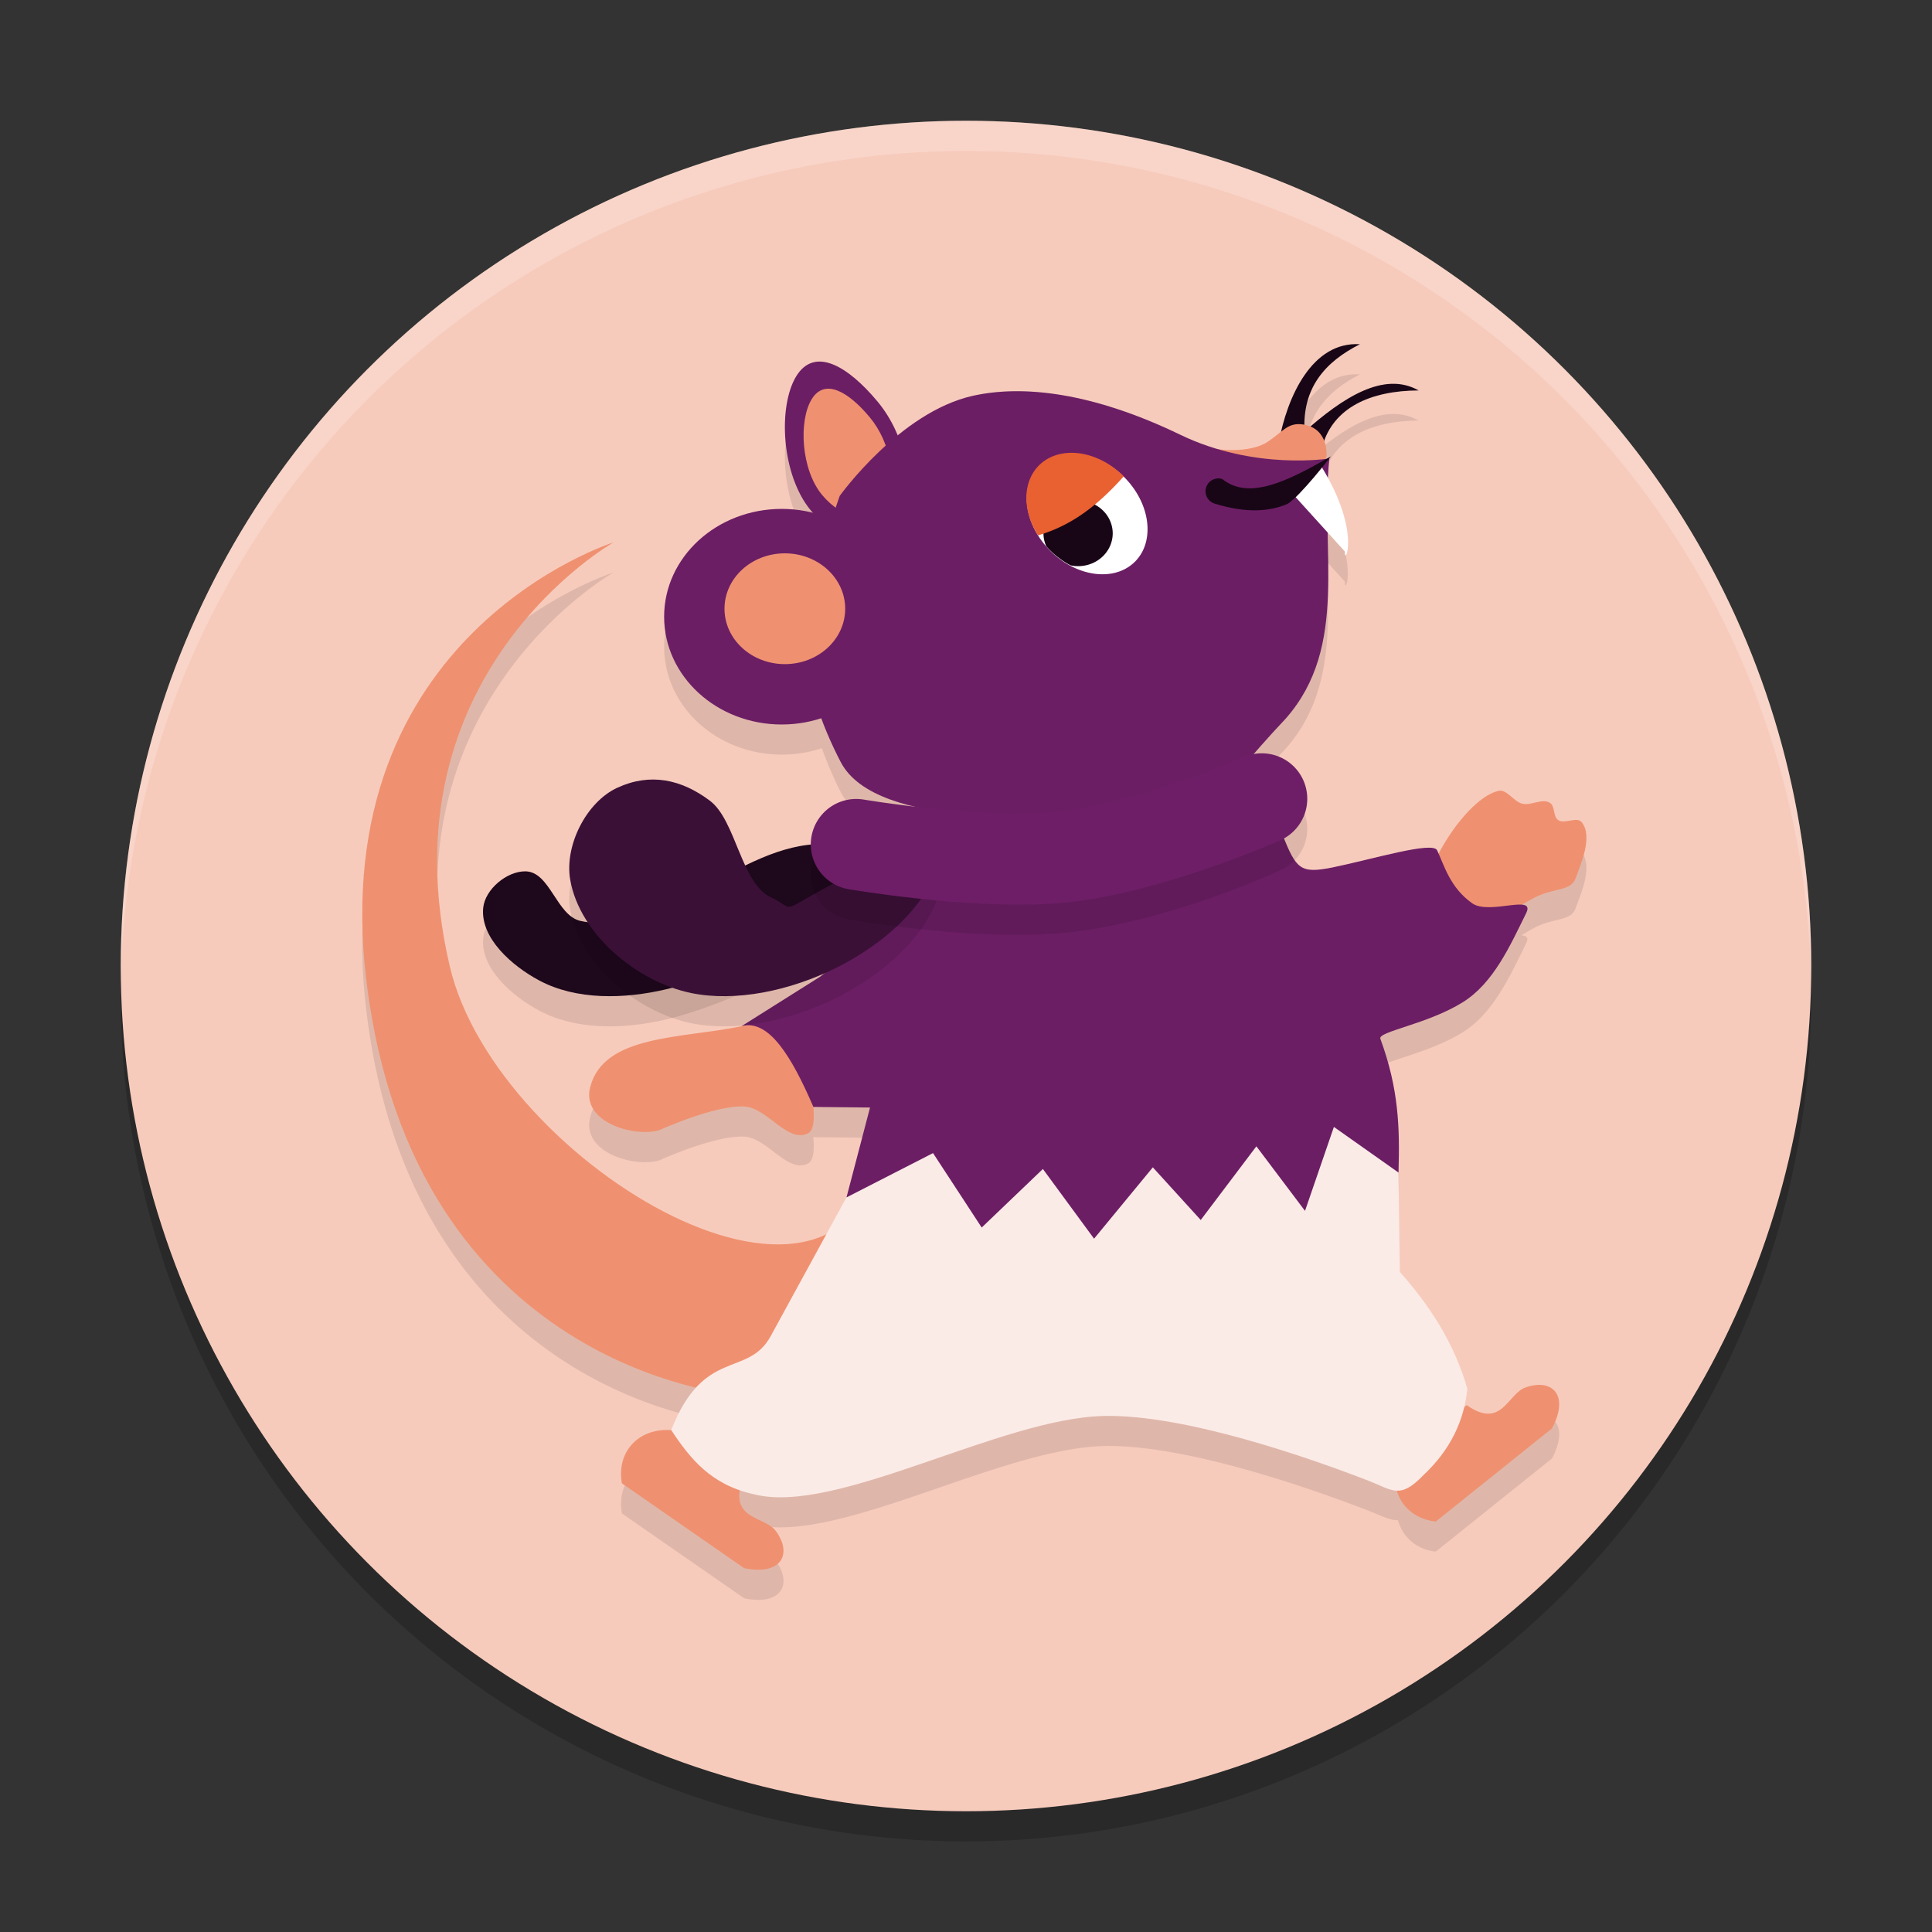 <svg xmlns="http://www.w3.org/2000/svg" width="64" height="64" version="1.1">
 <rect width="100%" height="100%" fill="#333333" stroke="none"/>
 <circle style="opacity:0.2" cx="32" cy="33" r="28"/>
 <circle style="fill:#f7cbbc" cx="32" cy="32" r="28"/>
 <path style="opacity:0.1" d="m 45.051,12.401 c -1.439,-0.089 -2.243,1.425 -2.586,2.871 -0.119,0.09 -0.245,0.196 -0.41,0.312 -0.866,-0.292 -1.894,-0.673 -2.961,-1.188 -2.915,-1.406 -5.212,-1.653 -6.867,-1.285 -1.026,0.228 -1.963,1.038 -2.715,1.895 -0.132,-0.245 -0.263,-0.493 -0.441,-0.707 -0.982,-1.178 -2.085,-1.833 -2.695,-0.836 -0.61,0.997 -0.497,3.268 0.484,4.445 0.029,0.035 0.064,0.049 0.094,0.082 A 3.895,3.571 0 0 0 25.895,17.854 3.895,3.571 0 0 0 22,21.428 a 3.895,3.571 0 0 0 3.895,3.57 3.895,3.571 0 0 0 1.328,-0.211 c 0.201,0.542 0.418,1.051 0.629,1.457 1.196,2.28 7.024,1.763 9.691,1.977 2.677,-0.061 2.587,-0.818 5.051,-3.422 1.545,-1.758 1.431,-3.936 1.383,-6.164 l 0.578,0.637 c -0.041,0.471 0.468,-0.469 -0.535,-2.367 0.011,-0.24 -0.005,-0.48 0.02,-0.719 0,0 -0.103,-0.03 -0.109,-0.031 0.008,-0.021 0.007,-0.017 0.016,-0.039 0,10e-7 0.019,-0.233 -0.066,-0.48 0.409,-1.157 1.577,-1.697 3.113,-1.703 -1.101,-0.625 -2.397,0.177 -3.609,1.227 -0.051,-0.022 -0.087,-0.056 -0.148,-0.07 0.008,-1.315 0.722,-2.133 1.816,-2.688 z m -24.723,6.562 c 0,0 -9.6,3.013 -8.187,14.566 1.249,10.211 8.163,12.788 10.934,13.426 -0.29,0.311 -0.575,0.747 -0.836,1.414 -1.141,-0.071 -1.819,0.776 -1.637,1.766 l 4.051,2.812 c 1.234,0.255 1.605,-0.471 1.055,-1.227 -0.327,-0.463 -1.346,-0.389 -1.188,-1.383 0.15,0.052 0.28,0.119 0.449,0.156 2.712,0.714 8.168,-2.52 11.609,-2.59 2.691,-0.055 6.806,1.39 8.742,2.137 0.436,0.169 0.709,0.325 0.988,0.32 0.159,0.559 0.609,0.97 1.254,1.039 l 3.848,-3.082 c 0.596,-1.11 0.006,-1.672 -0.875,-1.359 -0.59,0.2 -0.787,1.408 -1.949,0.586 l -0.094,0.074 c 0.05,-0.205 0.096,-0.41 0.117,-0.621 -0.443,-1.536 -1.262,-2.766 -2.238,-3.867 l -0.043,-3.289 c 0.046,-1.489 0.007,-2.777 -0.602,-4.434 -0.087,-0.237 1.559,-0.48 2.73,-1.211 1.023,-0.638 1.577,-1.888 2.102,-2.949 0.096,-0.194 -9.98e-4,-0.25 -0.16,-0.266 0.211,-0.121 0.423,-0.254 0.621,-0.336 0.561,-0.231 1.038,-0.156 1.18,-0.566 0.143,-0.413 0.588,-1.365 0.195,-1.844 -0.166,-0.202 -0.567,0.075 -0.781,-0.074 -0.173,-0.121 -0.093,-0.461 -0.273,-0.57 -0.259,-0.157 -0.611,0.098 -0.906,0.031 -0.298,-0.068 -0.517,-0.503 -0.812,-0.426 -0.73,0.19 -1.508,1.239 -1.949,2.109 -0.019,-0.043 -0.044,-0.101 -0.062,-0.141 -0.148,-0.314 -2.156,0.301 -3.473,0.57 -1.077,0.217 -1.194,0.04 -1.645,-1.062 L 30.754,30.452 27.176,33.35 24.559,34.995 c 0.116,-0.032 0.228,-0.039 0.34,-0.023 -0.113,0.004 -0.224,-5.22e-4 -0.34,0.023 -1.994,0.413 -4.573,0.271 -5.012,2.031 -0.28,1.123 1.406,1.66 2.293,1.414 0,0 1.852,-0.846 2.828,-0.785 0.761,0.048 1.438,1.244 2.109,0.883 0.259,-0.14 0.164,-0.867 0.164,-0.867 l 1.879,0.02 -0.781,2.977 -0.641,1.168 C 23.76,43.645 16.124,38.216 14.902,33.018 12.621,23.314 20.328,18.963 20.328,18.963 Z"/>
 <path style="opacity:0.1" d="m 17.404,29.864 c 0.82,0.008 1.029,1.471 1.831,1.644 2.75,0.593 5.233,-2.587 8.046,-2.549 0.658,0.009 1.883,-0.011 1.864,0.646 -0.033,1.17 -4.416,3.54 -7.082,4.167 -1.368,0.322 -2.967,0.369 -4.205,-0.295 -0.891,-0.478 -1.953,-1.399 -1.851,-2.405 0.062,-0.613 0.782,-1.214 1.398,-1.208 z"/>
 <path style="fill:#1e081c" d="m 17.404,28.864 c 0.82,0.008 1.029,1.471 1.831,1.644 2.75,0.593 5.233,-2.587 8.046,-2.549 0.658,0.009 1.883,-0.011 1.864,0.646 -0.033,1.17 -4.416,3.54 -7.082,4.167 -1.368,0.322 -2.967,0.369 -4.205,-0.295 -0.891,-0.478 -1.953,-1.399 -1.851,-2.405 0.062,-0.613 0.782,-1.214 1.398,-1.208 z"/>
 <path style="fill:#180616" d="m 45.049,11.403 c -1.156,0.585 -1.914,1.445 -1.835,2.895 l -0.856,0.379 c 0.278,-1.551 1.118,-3.372 2.691,-3.274 z"/>
 <path style="fill:#180616" d="m 46.994,12.934 c -1.6,0.006 -2.825,0.573 -3.183,1.831 l -0.597,-0.466 c 1.259,-1.12 2.628,-2.018 3.78,-1.365 z"/>
 <path style="fill:#6c1e65" d="M 29.742,17.239 C 29.132,18.235 27.842,18.089 26.861,16.911 25.879,15.734 25.766,13.463 26.375,12.466 c 0.61,-0.997 1.712,-0.343 2.694,0.835 0.982,1.178 1.283,2.94 0.673,3.937 z"/>
 <path style="fill:#ef9170" d="M 29.29,16.629 C 28.854,17.34 27.934,17.236 27.234,16.396 26.533,15.555 26.452,13.936 26.888,13.225 c 0.435,-0.711 1.222,-0.245 1.922,0.596 0.7,0.84 0.915,2.098 0.48,2.809 z"/>
 <path style="fill:#ef9170" d="m 43.944,15.119 c -0.991,2.617 -0.331,0.321 -1.218,0.321 -0.888,0 -3.314,-0.849 -2.803,-0.649 0.314,0.123 1.465,0.243 2.067,-0.154 0.511,-0.337 0.669,-0.655 1.182,-0.575 0.863,0.136 0.772,1.057 0.772,1.057 z"/>
 <path style="fill:#ef9170" d="m 46.336,48.333 2.251,-1.787 c 1.162,0.822 1.358,-0.385 1.948,-0.585 0.881,-0.313 1.47,0.25 0.874,1.36 l -3.847,3.082 c -1,-0.107 -1.619,-0.997 -1.226,-2.071 z"/>
 <path style="fill:#ef9170" d="m 22.237,47.373 2.354,1.649 c -0.457,1.348 0.755,1.192 1.115,1.701 0.55,0.755 0.179,1.48 -1.055,1.225 l -4.05,-2.81 c -0.182,-0.99 0.495,-1.836 1.636,-1.765 z"/>
 <path style="fill:#ef9170" d="m 20.327,17.966 c 0,0 -7.706,4.35 -5.425,14.054 1.545,6.574 13.378,13.568 14.365,5.742 l -1.553,7.095 -3.432,1.33 c 0,0 -10.575,-0.862 -12.14,-13.656 C 10.729,20.978 20.327,17.966 20.327,17.966 Z"/>
 <path style="fill:#6c1e65" d="m 27.819,16.424 c 0,0 1.985,-2.774 4.407,-3.312 1.656,-0.368 3.953,-0.118 6.868,1.288 2.481,1.196 4.943,0.787 4.943,0.787 -0.313,3.03 0.668,6.213 -1.443,8.615 -2.464,2.604 -2.375,3.361 -5.052,3.422 -2.667,-0.214 -8.495,0.302 -9.691,-1.978 -0.604,-1.161 -1.355,-3.012 -1.173,-4.781 0.118,-1.141 1.139,-4.041 1.139,-4.041 z"/>
 <ellipse style="fill:#6c1e65" cx="25.895" cy="20.429" rx="3.895" ry="3.571"/>
 <ellipse style="fill:#ffffff" cx="15.911" cy="35.792" rx="1.734" ry="2.235" transform="matrix(0.781,-0.624,0.659,0.753,0,0)"/>
 <path style="fill:#180616" d="m 35.711,16.581 a 1.146,1.087 0 0 0 -1.145,1.087 1.146,1.087 0 0 0 0.093,0.428 2.238,1.73 44.998 0 0 0.807,0.633 1.146,1.087 0 0 0 0.247,0.026 1.146,1.087 0 0 0 1.147,-1.087 1.146,1.087 0 0 0 -1.147,-1.087 1.146,1.087 0 0 0 -7.56e-4,0 z"/>
 <path style="fill:#e96031" d="m 35.474,15 a 2.238,1.73 44.998 0 0 -0.946,0.318 2.238,1.73 44.998 0 0 -0.143,2.416 c 1.215,-0.352 2.074,-1.102 2.841,-1.954 a 2.238,1.73 44.998 0 0 -1.752,-0.78 z"/>
 <path style="fill:#fbebe7" d="m 28.039,39.668 2.208,-3.174 13.934,0.126 2.145,2.224 0.045,3.29 c 0.977,1.101 1.793,2.332 2.236,3.868 -0.103,1.046 -0.547,2.015 -1.467,2.877 -0.773,0.8 -1.015,0.478 -1.821,0.166 -1.936,-0.747 -6.051,-2.194 -8.742,-2.14 -3.441,0.07 -8.897,3.306 -11.609,2.592 -1.416,-0.309 -2.113,-1.186 -2.733,-2.124 1.08,-2.758 2.537,-1.722 3.297,-3.115 z"/>
 <path style="fill:#ef9170" d="m 49.622,26.201 c 0.295,-0.077 0.514,0.356 0.811,0.424 0.295,0.067 0.649,-0.189 0.908,-0.032 0.181,0.109 0.1,0.451 0.274,0.572 0.215,0.149 0.616,-0.13 0.781,0.072 0.392,0.479 -0.053,1.434 -0.196,1.847 -0.142,0.41 -0.621,0.335 -1.181,0.566 -0.541,0.223 -1.158,0.761 -1.685,0.69 -0.83,-0.112 -1.174,-0.91 -1.863,-0.854 -0.681,0.056 0.884,-2.955 2.151,-3.285 z"/>
 <path style="fill:#ef9170" d="m 19.547,36.027 c 0.439,-1.76 3.019,-1.618 5.013,-2.031 1.447,-0.3 2.7,1.01 2.383,2.674 0,0 0.094,0.728 -0.165,0.867 -0.672,0.362 -1.351,-0.833 -2.112,-0.881 -0.976,-0.061 -2.828,0.784 -2.828,0.784 -0.887,0.246 -2.572,-0.29 -2.292,-1.413 z"/>
 <path style="fill:#6c1e65" d="M 30.752,29.452 42.491,27.674 c 0.451,1.102 0.571,1.279 1.647,1.062 1.317,-0.269 3.321,-0.881 3.469,-0.568 0.232,0.492 0.428,1.239 1.162,1.755 0.572,0.402 2.109,-0.325 1.788,0.325 -0.525,1.061 -1.075,2.313 -2.098,2.951 -1.172,0.731 -2.82,0.972 -2.733,1.21 0.609,1.657 0.647,2.944 0.601,4.433 l -2.14,-1.511 -0.957,2.781 -1.611,-2.139 -1.843,2.441 -1.587,-1.744 -1.947,2.363 -1.695,-2.309 -2.027,1.94 -1.612,-2.466 -2.867,1.468 0.78,-2.978 -1.876,-0.019 c -0.72,-1.668 -1.479,-2.925 -2.383,-2.674 l 2.614,-1.646 z"/>
 <path style="opacity:0.1" d="m 20.458,27.091 c 1.082,-0.495 2.111,-0.279 3.061,0.436 0.853,0.642 1.034,2.725 1.997,3.186 0.998,0.478 0.047,0.579 2.697,-0.756 1.23,-0.62 1.855,-1.862 2.086,-0.504 0.098,0.573 0.973,-0.283 0.783,0.252 -0.974,2.738 -5.265,4.787 -8.18,4.192 -1.795,-0.366 -3.699,-1.949 -4.013,-3.753 -0.196,-1.127 0.528,-2.577 1.568,-3.053 z"/>
 <path style="fill:#3b1037" d="m 20.458,26.091 c 1.082,-0.495 2.111,-0.279 3.061,0.436 0.853,0.642 1.034,2.725 1.997,3.186 0.998,0.478 0.047,0.579 2.697,-0.756 1.23,-0.62 1.855,-1.862 2.086,-0.504 0.098,0.573 0.973,-0.283 0.783,0.252 -0.974,2.738 -5.265,4.787 -8.18,4.192 -1.795,-0.366 -3.699,-1.949 -4.013,-3.753 -0.196,-1.127 0.528,-2.577 1.568,-3.053 z"/>
 <path style="opacity:0.1" d="m 41.785,25.953 a 1.506,1.506 0 0 0 -0.598,0.129 c 0,0 -3.868,1.639 -6.367,1.836 -2.346,0.184 -6.203,-0.43 -6.203,-0.43 a 1.506,1.506 0 0 0 -1.738,1.23 1.506,1.506 0 0 0 1.23,1.738 c 0,0 3.889,0.705 6.945,0.465 3.449,-0.271 7.355,-2.086 7.355,-2.086 a 1.506,1.506 0 0 0 0.766,-1.988 1.506,1.506 0 0 0 -1.391,-0.895 z"/>
 <path style="fill:none;stroke:#6e1e66;stroke-width:3.012;stroke-linecap:round;stroke-linejoin:round" d="m 28.364,27.972 c 0,0 3.872,0.66 6.573,0.447 2.974,-0.234 6.862,-1.959 6.862,-1.959"/>
 <ellipse style="fill:#ef9170" cx="25.999" cy="20.165" rx="1.999" ry="1.835"/>
 <path style="fill:#ffffff" d="m 42.728,16.257 1.05,-0.796 c 1.35,2.205 0.732,3.32 0.776,2.812 z"/>
 <path style="fill:#180616" d="m 40.488,15.867 c -0.225,-0.07 -0.464,0.056 -0.534,0.281 -0.07,0.225 0.056,0.464 0.281,0.534 1.054,0.328 1.825,0.263 2.413,0.012 0.419,-0.249 1.439,-1.575 1.439,-1.575 -1.39,0.792 -2.699,1.476 -3.599,0.748 z"/>
 <path style="opacity:0.2;fill:#ffffff" d="M 32 4 A 28 28 0 0 0 4 32 A 28 28 0 0 0 4.006 32.49 A 28 28 0 0 1 32 5 A 28 28 0 0 1 59.994 32.488 A 28 28 0 0 0 60 32 A 28 28 0 0 0 32 4 z"/>
</svg>
